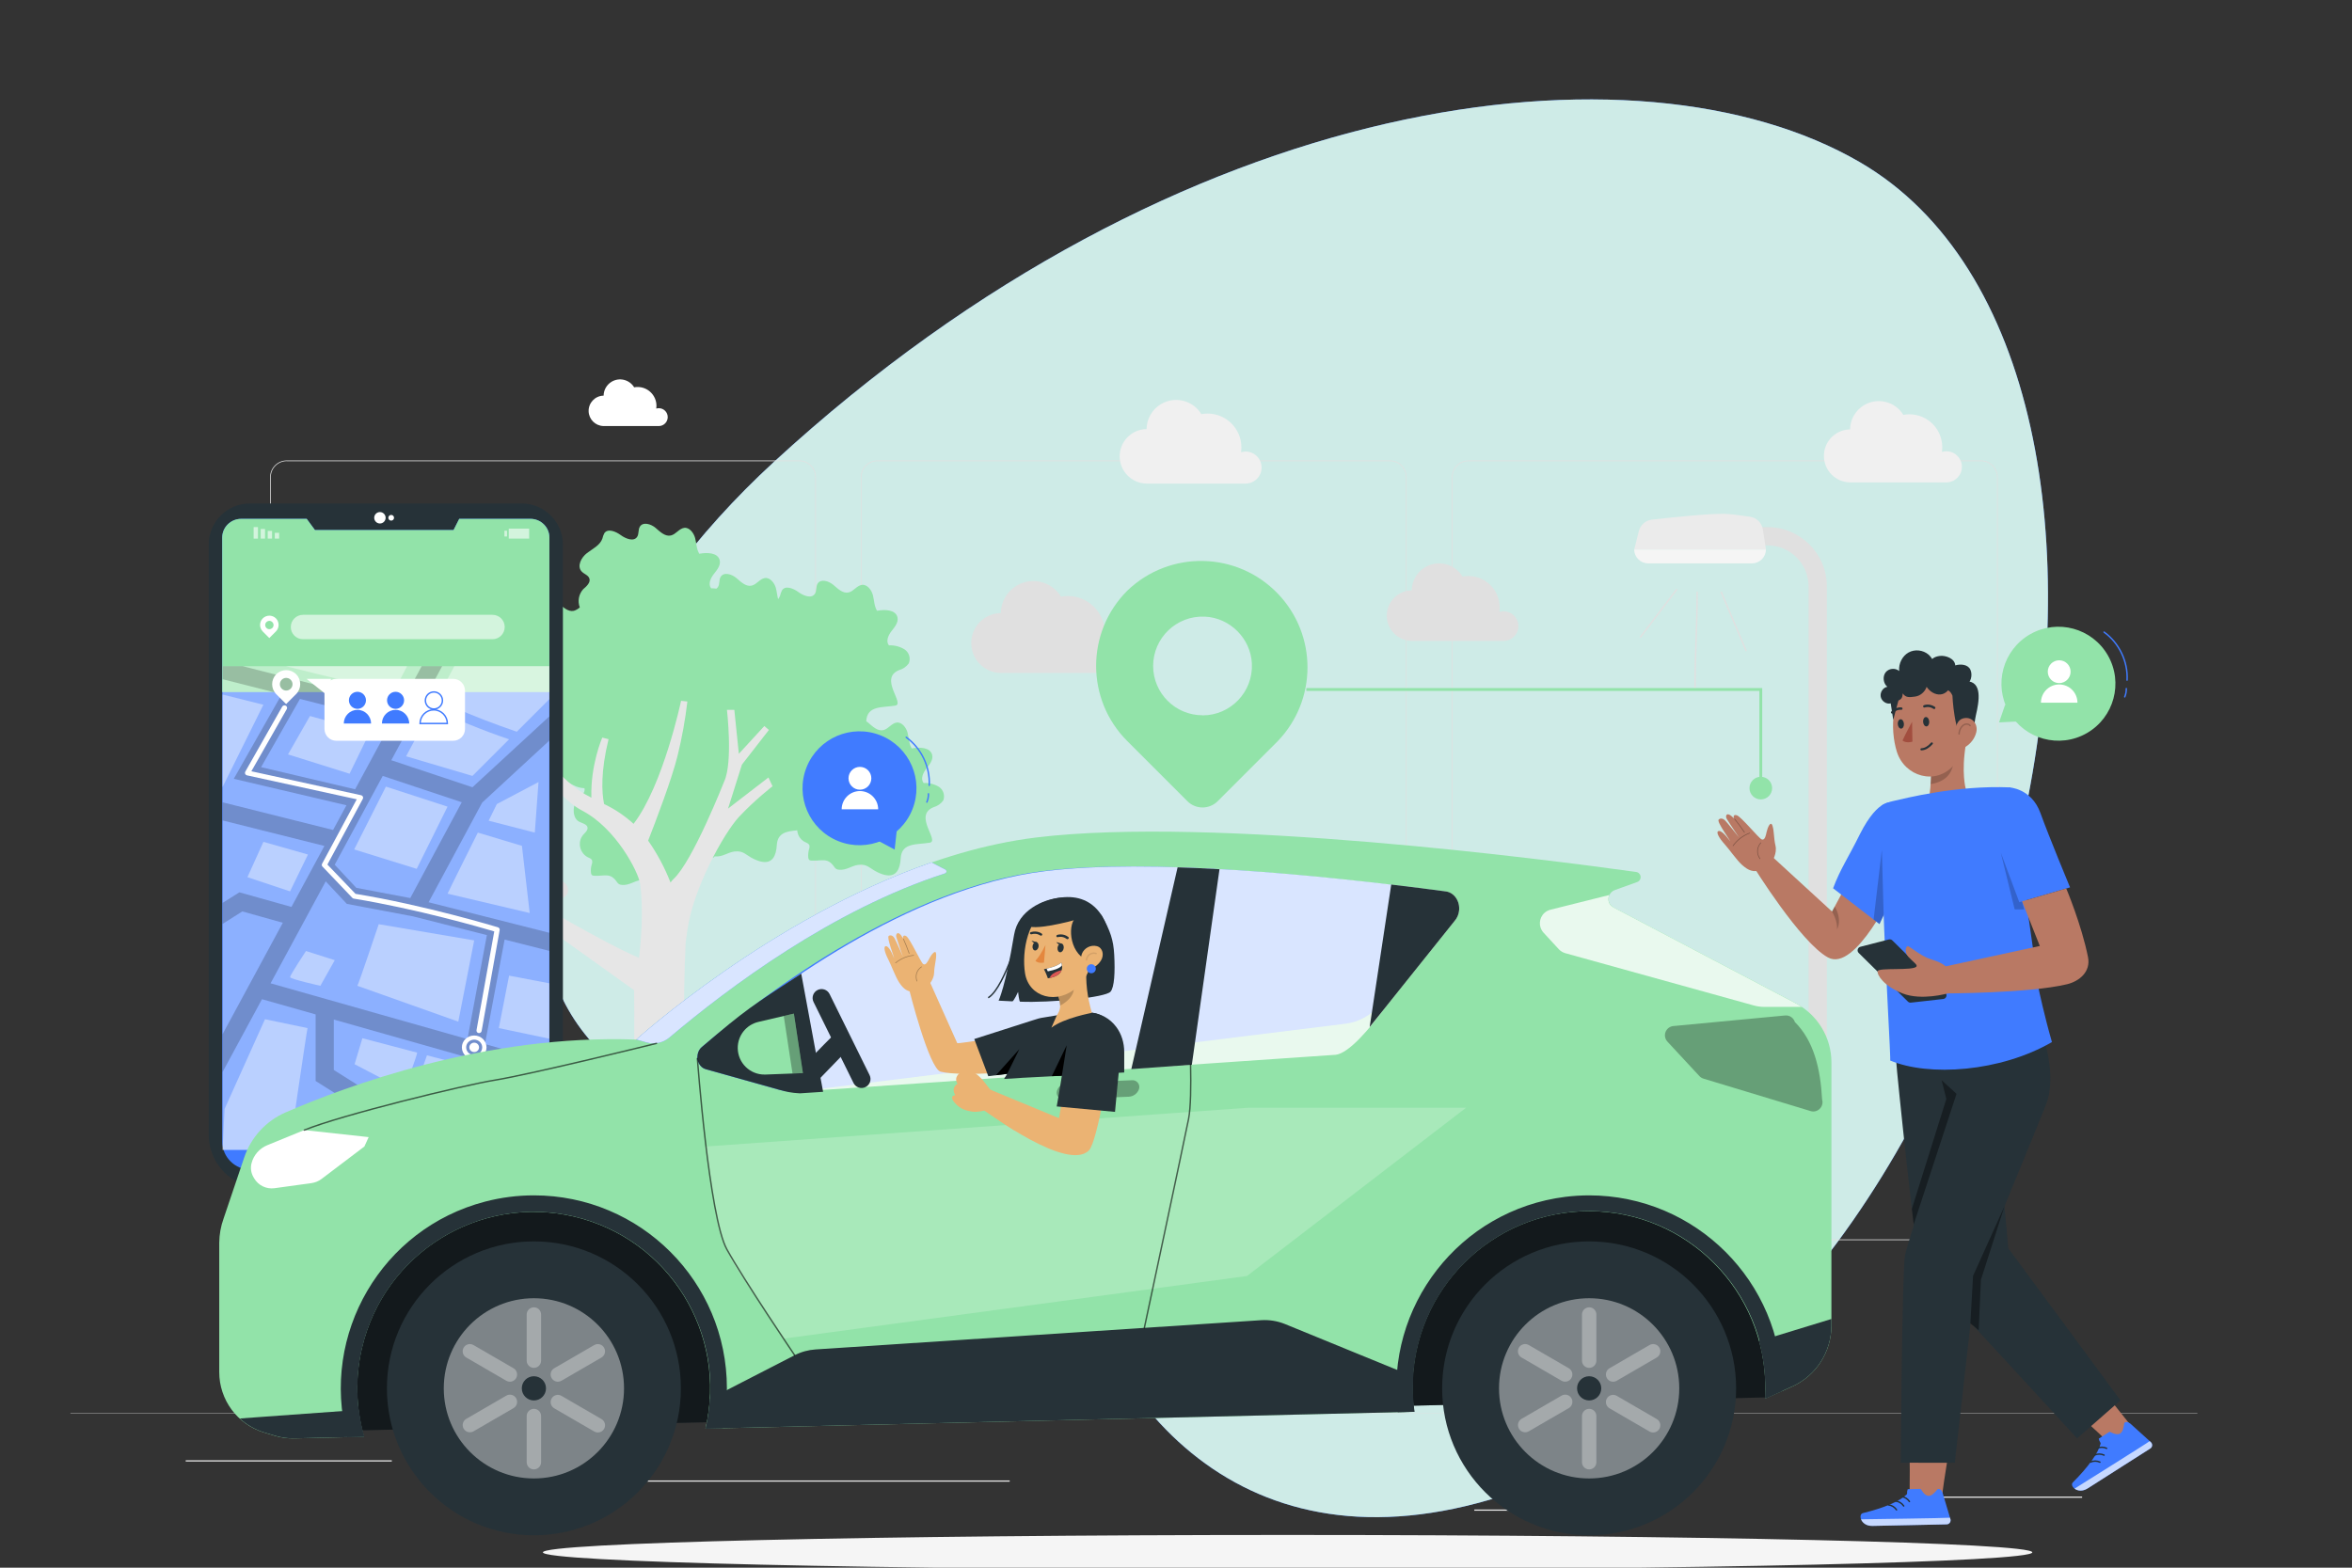 <?xml version="1.0" encoding="utf-8"?>
<!-- Generator: Adobe Illustrator 28.1.0, SVG Export Plug-In . SVG Version: 6.00 Build 0)  -->
<svg version="1.1" xmlns="http://www.w3.org/2000/svg" xmlns:xlink="http://www.w3.org/1999/xlink" x="0px" y="0px"
	 viewBox="0 0 750 500" style="enable-background:new 0 0 750 500;" xml:space="preserve">
<rect x="0" y="0" width="750" height="500" fill="#333333" stroke="none"/>
<style type="text/css">
	.st0{fill:#407BFF;}
	.st1{opacity:0.9;fill:#DEF7E5;}
	.st2{fill:#E0E0E0;}
	.st3{fill:#EBEBEB;}
	.st4{fill:#92E3A9;}
	.st5{fill:#E6E6E6;}
	.st6{fill:#F0F0F0;}
	.st7{fill:#FFFFFF;}
	.st8{fill:#F5F5F5;}
	.st9{fill:#FFFFFF;stroke:#E0E0E0;stroke-width:0.452;stroke-linecap:round;stroke-linejoin:round;stroke-miterlimit:10;}
	.st10{fill:none;stroke:#E0E0E0;stroke-width:0.452;stroke-linecap:round;stroke-linejoin:round;stroke-miterlimit:10;}
	.st11{fill:#263238;}
	.st12{opacity:0.6;fill:#FFFFFF;enable-background:new    ;}
	.st13{opacity:0.4;fill:#FFFFFF;enable-background:new    ;}
	.st14{opacity:0.2;enable-background:new    ;}
	.st15{fill:none;stroke:#407BFF;stroke-width:0.452;stroke-miterlimit:10;}
	.st16{fill:none;stroke:#92E3A9;stroke-width:0.904;stroke-miterlimit:10;}
	.st17{fill:none;stroke:#407BFF;stroke-width:0.452;stroke-linecap:round;stroke-linejoin:round;stroke-miterlimit:10;}
	.st18{fill:#B97964;}
	.st19{fill:none;stroke:#263238;stroke-width:0.452;stroke-linecap:round;stroke-linejoin:round;stroke-miterlimit:10;}
	.st20{opacity:0.7;fill:#FFFFFF;}
	.st21{opacity:0.2;}
	.st22{fill:#A24E3F;}
	.st23{fill:none;stroke:#263238;stroke-width:0.678;stroke-linecap:round;stroke-linejoin:round;stroke-miterlimit:10;}
	
		.st24{opacity:0.2;fill:none;stroke:#000000;stroke-width:0.452;stroke-linecap:round;stroke-linejoin:round;stroke-miterlimit:10;}
	.st25{opacity:0.4;}
	
		.st26{opacity:0.3;fill:none;stroke:#000000;stroke-width:0.226;stroke-linecap:round;stroke-linejoin:round;stroke-miterlimit:10;}
	.st27{opacity:0.5;enable-background:new    ;}
	.st28{opacity:0.8;fill:#FFFFFF;enable-background:new    ;}
	.st29{opacity:0.3;}
	.st30{fill:#FFFFFF;enable-background:new    ;}
	.st31{opacity:0.2;fill:#FFFFFF;enable-background:new    ;}
	.st32{opacity:0.3;enable-background:new    ;}
	
		.st33{opacity:0.6;fill:none;stroke:#000000;stroke-width:0.452;stroke-linecap:round;stroke-linejoin:round;stroke-miterlimit:10;}
	.st34{fill:#EBB373;}
	.st35{fill:#DC5753;}
	.st36{fill:#E4873E;}
	.st37{fill:none;stroke:#263238;stroke-width:0.452;stroke-miterlimit:10;}
	
		.st38{opacity:0.1;fill:none;stroke:#000000;stroke-width:0.452;stroke-linecap:round;stroke-linejoin:round;stroke-miterlimit:10;}
</style>
<g id="Background_simple">
	<g>
		<path class="st0" d="M246.66,147.44c-24.45,22.5-44.67,49.27-58.41,79.32c-16.19,35.42-26.65,80.79,4.83,110.15
			c58.12,54.21,132.56,6.48,146.6,59.55c15.91,60.11,65.28,110.24,150.66,76.6C652.52,409.18,706.1,117.4,593.01,51.69
			C522.61,10.79,376.51,27.95,246.66,147.44z"/>
		<path class="st1" d="M246.66,147.44c-24.45,22.5-44.67,49.27-58.41,79.32c-16.19,35.42-26.65,80.79,4.83,110.15
			c58.12,54.21,132.56,6.48,146.6,59.55c15.91,60.11,65.28,110.24,150.66,76.6C652.52,409.18,706.1,117.4,593.01,51.69
			C522.61,10.79,376.51,27.95,246.66,147.44z"/>
	</g>
</g>
<g id="Background_complete">
	<g>
		<g>
			<g>
				<g>
					<g>
						<g>
							<path class="st2" d="M631.72,395.54H468.27c-2.92,0-5.3-2.38-5.3-5.3V152.16c0-2.92,2.38-5.3,5.3-5.3h163.45
								c2.92,0,5.3,2.38,5.3,5.3v238.08C637.02,393.16,634.64,395.54,631.72,395.54z M468.27,147.08c-2.8,0-5.08,2.28-5.08,5.07
								v238.08c0,2.8,2.28,5.08,5.08,5.08h163.45c2.8,0,5.08-2.28,5.08-5.08V152.16c0-2.8-2.28-5.07-5.08-5.07H468.27z"/>
						</g>
					</g>
					<g>
						<g>
							<path class="st2" d="M443.24,395.54H279.79c-2.92,0-5.3-2.38-5.3-5.3V152.16c0-2.92,2.38-5.3,5.3-5.3h163.45
								c2.92,0,5.3,2.38,5.3,5.3v238.08C448.54,393.16,446.16,395.54,443.24,395.54z M279.79,147.08c-2.8,0-5.07,2.28-5.07,5.07
								v238.08c0,2.8,2.28,5.08,5.07,5.08h163.45c2.8,0,5.08-2.28,5.08-5.08V152.16c0-2.8-2.28-5.07-5.08-5.07H279.79z"/>
						</g>
					</g>
				</g>
				<g>
					<g>
						<g>
							<path class="st2" d="M254.88,395.54H91.43c-2.92,0-5.3-2.38-5.3-5.3V152.16c0-2.92,2.38-5.3,5.3-5.3h163.45
								c2.92,0,5.3,2.38,5.3,5.3v238.08C260.18,393.16,257.8,395.54,254.88,395.54z M91.43,147.08c-2.8,0-5.07,2.28-5.07,5.07
								v238.08c0,2.8,2.28,5.08,5.07,5.08h163.45c2.8,0,5.08-2.28,5.08-5.08V152.16c0-2.8-2.28-5.07-5.08-5.07H91.43z"/>
						</g>
					</g>
				</g>
			</g>
			<g>
				<g>
					<rect x="22.47" y="450.76" class="st2" width="678.22" height="0.11"/>
				</g>
			</g>
		</g>
		<g>
			<rect x="613.54" y="477.32" class="st3" width="50.4" height="0.38"/>
			<rect x="470.13" y="481.45" class="st3" width="13.23" height="0.38"/>
			<rect x="59.22" y="465.75" class="st3" width="65.72" height="0.38"/>
			<rect x="138.49" y="465.75" class="st3" width="9.64" height="0.38"/>
			<rect x="179.44" y="472.18" class="st3" width="142.53" height="0.38"/>
		</g>
	</g>
	<g id="freepik--tree-1--inject-2_00000093145981167557091850000010285804203180547725_">
		<path class="st4" d="M299.46,250.98c-1.48-0.9-3.2-1.33-4.93-1.24c-1.06-1.29-0.21-3.23,0.82-4.54c1.03-1.31,2.29-2.81,1.9-4.43
			c-0.61-2.44-4.03-2.54-6.51-2.06c-0.91-1.47-0.89-3.31-1.33-5.01c-0.44-1.7-1.9-3.49-3.51-3.25c-1.62,0.24-2.61,2.03-4.21,2.41
			c-1.85,0.43-3.46-1.2-4.91-2.43c-0.18-0.15-0.37-0.29-0.56-0.42l0,0c0.3-5.09,5.14-4.27,9.26-4.97c3.22-0.53-5.31-8.67,1.19-11.3
			c1.26-0.35,2.37-1.11,3.13-2.17c0.67-1.65,0.08-3.54-1.42-4.5c-1.48-0.89-3.2-1.32-4.92-1.24c-1.06-1.29-0.21-3.23,0.82-4.54
			c1.03-1.31,2.28-2.81,1.9-4.43c-0.62-2.44-4.03-2.54-6.51-2.06c-0.91-1.47-0.89-3.31-1.33-5.01c-0.44-1.7-1.89-3.49-3.51-3.25
			c-1.63,0.24-2.61,2.03-4.21,2.41c-1.85,0.43-3.46-1.2-4.91-2.43c-1.45-1.23-3.99-2-4.99-0.38c-0.6,0.95-0.24,2.3-0.87,3.25
			c-1.07,1.63-3.64,0.63-5.23-0.54s-4.14-2.23-5.23-0.61c-0.28,0.53-0.49,1.1-0.62,1.69c-0.15,0.42-0.37,0.81-0.64,1.17
			c-0.31-1.13-0.41-2.35-0.7-3.49c-0.44-1.69-1.89-3.49-3.51-3.25c-1.63,0.24-2.61,2.04-4.21,2.41c-1.85,0.44-3.46-1.2-4.91-2.43
			c-1.45-1.23-3.99-2-4.99-0.37c-0.6,0.95-0.24,2.3-0.87,3.25c-0.13,0.21-0.31,0.4-0.52,0.53c-0.55-0.11-1.1-0.11-1.64-0.11
			c-1.06-1.28-0.21-3.21,0.82-4.53c1.03-1.32,2.29-2.82,1.9-4.43c-0.61-2.45-4.03-2.54-6.51-2.06c-0.91-1.49-0.89-3.32-1.33-5.01
			c-0.44-1.69-1.89-3.5-3.51-3.25c-1.63,0.25-2.61,2.04-4.21,2.42c-1.85,0.43-3.46-1.19-4.91-2.43c-1.45-1.24-3.99-2-4.99-0.38
			c-0.6,0.94-0.24,2.3-0.87,3.25c-1.07,1.62-3.62,0.62-5.22-0.55c-1.59-1.17-4.15-2.23-5.24-0.61c-0.28,0.54-0.49,1.11-0.62,1.7
			c-0.75,2.17-3.1,3.25-4.92,4.64c-1.82,1.39-3.26,4.15-1.72,5.84c0.76,0.85,2.1,1.16,2.48,2.24c0.47,1.28-0.89,2.53-1.97,3.45
			c-1.42,1.58-1.84,3.82-1.08,5.8c-0.54,0.49-1.18,0.86-1.88,1.08c-1.85,0.43-3.46-1.2-4.91-2.43c-1.45-1.23-3.99-2-4.99-0.38
			c-0.6,0.94-0.24,2.3-0.87,3.25c-1.07,1.63-3.62,0.63-5.22-0.54c-1.59-1.17-4.15-2.23-5.24-0.61c-0.28,0.53-0.49,1.1-0.62,1.69
			c-0.75,2.17-3.1,3.25-4.92,4.64c-1.82,1.39-3.26,4.15-1.72,5.86c0.73,0.85,1.98,1.19,2.42,2.17c-1.28-0.51-2.75-0.38-3.35,0.57
			c-0.6,0.95-0.24,2.3-0.87,3.25c-1.07,1.63-3.62,0.63-5.22-0.54c-1.59-1.17-4.15-2.23-5.24-0.61c-0.28,0.54-0.49,1.11-0.62,1.7
			c-0.75,2.17-3.1,3.23-4.92,4.63c-1.82,1.4-3.26,4.16-1.72,5.86c0.76,0.83,2.1,1.16,2.48,2.24c0.48,1.28-0.88,2.53-1.96,3.45
			c-1.8,1.52-2.13,6.08,0.25,7.34c1,0.52,2.48,0.79,2.7,1.78c0.22,0.99-0.78,1.75-1.44,2.5c-0.15,0.2-0.29,0.41-0.41,0.62
			c-1.25,2.28-0.42,5.14,1.85,6.39c0.57,0.26,1.27,0.49,1.49,1.08c0.08,0.45,0.03,0.9-0.14,1.32c-0.23,0.83-0.3,1.69-0.23,2.55
			c0,0.29,0.11,0.58,0.31,0.79c0.22,0.16,0.48,0.23,0.75,0.22c3.43,0.15,5.07-1.06,7.17,1.92c0.18,0.3,0.43,0.56,0.72,0.76
			c0.29,0.15,0.62,0.22,0.94,0.23c2.35,0.2,3.87-1.27,6.04-1.55c3-0.38,3.62,1.16,6.26,2.4c4.13,1.95,6.14,0.75,6.92-2.07
			c0.21-0.8,0.33-1.62,0.37-2.44c-0.02-1.24,0.51-2.43,1.44-3.25h0.07c2.2,0.18,3.69-1.07,5.62-1.46l1.23-0.13
			c2.29-0.02,3.05,1.36,5.42,2.44c1.09,0.58,2.3,0.9,3.53,0.94c0.35,1.28-0.91,2.43-2,3.32c-1.79,1.53-2.11,6.09,0.26,7.34
			c0.99,0.52,2.48,0.81,2.7,1.79c0.22,0.98-0.78,1.75-1.44,2.49c-0.15,0.19-0.29,0.4-0.41,0.62c-1.26,2.28-0.43,5.15,1.85,6.41
			c0.56,0.27,1.27,0.49,1.47,1.08c0.09,0.45,0.05,0.91-0.13,1.33c-0.24,0.82-0.32,1.68-0.23,2.54c0,0.3,0.1,0.58,0.3,0.8
			c0.22,0.15,0.49,0.22,0.76,0.21c3.43,0.15,5.07-1.06,7.17,1.92c0.18,0.3,0.42,0.56,0.72,0.76c0.29,0.14,0.62,0.23,0.94,0.24
			c2.35,0.2,3.87-1.28,6.04-1.55c2.99-0.38,3.62,1.16,6.25,2.4c4.14,1.94,6.15,0.75,6.93-2.07c0.21-0.8,0.33-1.62,0.37-2.45
			c0.3-5.07,5.14-4.27,9.27-4.96c0.29-0.02,0.55-0.2,0.67-0.47h0.26c2.35,0.2,3.87-1.27,6.04-1.55c3-0.38,3.62,1.16,6.26,2.4
			c4.13,1.95,6.14,0.75,6.92-2.07c0.21-0.8,0.33-1.62,0.37-2.45c0.27-3.95,3.25-4.34,6.51-4.64c0.1,1.56,1.01,2.96,2.39,3.7
			c0.57,0.26,1.27,0.49,1.49,1.08c0.08,0.45,0.03,0.9-0.14,1.32c-0.23,0.83-0.3,1.68-0.23,2.54c0,0.3,0.1,0.58,0.3,0.8
			c0.22,0.15,0.49,0.22,0.76,0.22c3.43,0.15,5.07-1.06,7.17,1.92c0.18,0.3,0.43,0.56,0.72,0.76c0.29,0.15,0.62,0.22,0.94,0.23
			c2.35,0.2,3.87-1.27,6.04-1.55c3-0.38,3.62,1.16,6.26,2.4c4.13,1.95,6.14,0.75,6.92-2.07c0.21-0.8,0.33-1.62,0.37-2.44
			c0.3-5.09,5.15-4.27,9.27-4.97c3.22-0.53-5.32-8.67,1.18-11.3c1.26-0.35,2.37-1.11,3.13-2.17
			C301.38,253.73,300.84,251.95,299.46,250.98z"/>
		<g>
			<path class="st2" d="M179.7,281.29c-1.23-0.75-2.67-1.11-4.11-1.03c-0.88-1.08-0.16-2.68,0.69-3.79c0.85-1.1,1.9-2.29,1.57-3.69
				c-0.48-2.04-3.34-2.11-5.39-1.71c-0.77-1.24-0.75-2.78-1.15-4.18c-0.4-1.4-1.49-2.87-2.93-2.7c-1.43,0.17-2.18,1.7-3.51,2.01
				c-1.54,0.37-2.88-1-4.08-2.02c-1.2-1.02-3.33-1.66-4.17-0.32c-0.49,0.8-0.2,1.94-0.71,2.73c-0.91,1.38-3.03,0.52-4.36-0.46
				c-1.33-0.98-3.44-1.86-4.36-0.5c-0.23,0.45-0.4,0.92-0.52,1.41c-0.62,1.81-2.57,2.71-4.1,3.87c-1.53,1.16-2.73,3.44-1.43,4.88
				c0.63,0.7,1.74,0.99,2.07,1.87c0.39,1.15-0.75,2.11-1.64,2.87c-1.49,1.27-1.77,5.08,0.21,6.12c0.84,0.44,2.05,0.57,2.29,1.49
				c0.24,0.92-0.64,1.46-1.15,2.09c-1.33,1.71-1.02,4.18,0.7,5.51c0.16,0.12,0.33,0.24,0.51,0.33c0.47,0.23,1.06,0.41,1.23,0.92
				c0.09,0.38,0.05,0.79-0.11,1.15c-0.19,0.69-0.25,1.4-0.18,2.11c-0.01,0.25,0.09,0.48,0.25,0.67c0.18,0.13,0.41,0.2,0.63,0.18
				c2.85,0.13,4.22-0.88,5.97,1.6c0.15,0.25,0.36,0.46,0.6,0.63c0.25,0.12,0.52,0.19,0.79,0.19c1.96,0.16,3.24-1.06,5.04-1.28
				c2.48-0.32,3.01,0.96,5.2,2c3.44,1.62,5.13,0.62,5.74-1.73c0.17-0.66,0.27-1.35,0.31-2.03c0.25-4.23,4.29-3.57,7.72-4.14
				c2.68-0.45-4.42-7.22,0.99-9.41c1.06-0.28,1.98-0.93,2.62-1.82C181.48,283.69,180.97,282.08,179.7,281.29z"/>
		</g>
		<path class="st5" d="M232.16,257.89l4.42-14.02l8.61-11.07l-1.47-1.23l-8.12,8.85l-1.44-14.02h-2.35c0,0,1.93,16.66-0.85,22.76
			c0,0-10.09,25.68-16.24,31.24c-0.35,0.32-0.65,0.69-0.9,1.09c-1.84-4.73-4.24-9.22-7.14-13.38c2.43-6.21,7.63-19.85,9.4-27.15
			c1.39-5.67,2.43-11.42,3.11-17.22l-2.01-0.22c0,0-5.71,26.97-15.15,39.24c-2.8-2.57-5.97-4.7-9.4-6.32
			c-0.77-3.79-1.09-10.39,1.42-20.68l-2-0.51c0,0-3.81,8.71-3.47,19.17c-1.42-0.71-2.79-1.52-4.1-2.43
			c-9.1-6.4-15.49-17.96-15.49-17.96l-1.86,1.81c0,0,7.76,17.05,18.58,22.74c10.82,5.69,17.83,19.57,18.39,23.21
			c0.15,1.04,1.4,9.28-0.33,23.71c-11.51-4.91-34.33-18.44-35.84-19.68l-2.66,3.57l36.91,26.41c0.58,35.19-2.08,71.81-1.98,79.73
			h21.49c-0.53-10.93-5.06-52.02-3.05-94.97c0.17-1.06,0.35-2.26,0.52-3.67c1.68-13.17,11.68-31.17,16.43-36.29
			c5.1-5.48,10.76-9.83,10.76-9.83l-1.31-2.8L232.16,257.89z"/>
	</g>
	<g>
		<path class="st6" d="M402.29,149.11c0-2.81-2.28-5.09-5.09-5.09l0,0c-0.49,0-0.98,0.07-1.46,0.22c0.07-0.52,0.11-1.04,0.11-1.56
			c0-5.95-4.83-10.78-10.78-10.78c-0.66,0-1.33,0.06-1.98,0.18c-2.71-4.45-8.5-5.86-12.95-3.15c-2.77,1.69-4.48,4.67-4.52,7.92
			h-0.16c-4.8,0.15-8.56,4.17-8.41,8.97c0.15,4.58,3.83,8.26,8.41,8.41h31.89C400.11,154.14,402.3,151.87,402.29,149.11z"/>
		<path class="st2" d="M484.18,199.68c0-2.61-2.11-4.72-4.72-4.72l0,0c-0.46,0-0.91,0.07-1.35,0.2c0.07-0.48,0.1-0.97,0.1-1.45
			c0-5.52-4.48-10-10-10c-0.62,0-1.23,0.06-1.84,0.17c-2.51-4.12-7.89-5.43-12.01-2.92c-2.57,1.56-4.15,4.34-4.2,7.34h-0.15
			c-4.45,0.14-7.94,3.87-7.8,8.32c0.14,4.25,3.55,7.66,7.8,7.8h29.58C482.16,204.35,484.19,202.25,484.18,199.68z"/>
		<path class="st7" d="M212.92,133.03c0-1.57-1.27-2.84-2.84-2.84l0,0c-0.28,0-0.55,0.04-0.81,0.12c0.04-0.29,0.06-0.58,0.06-0.87
			c0-3.32-2.69-6.01-6.01-6.01c-0.37,0-0.74,0.03-1.1,0.1c-1.51-2.48-4.74-3.27-7.22-1.76c-1.54,0.94-2.5,2.61-2.52,4.42h-0.09
			c-2.68,0.09-4.77,2.33-4.69,5c0.08,2.55,2.13,4.61,4.69,4.69h17.79C211.7,135.83,212.92,134.57,212.92,133.03z"/>
		<path class="st6" d="M625.6,148.88c0-2.73-2.22-4.95-4.95-4.95l0,0c-0.48,0-0.96,0.07-1.42,0.21c0.07-0.5,0.11-1.01,0.11-1.52
			c0-5.79-4.69-10.48-10.48-10.48c-0.65,0-1.29,0.06-1.93,0.18c-2.63-4.32-8.27-5.69-12.59-3.06c-2.69,1.64-4.35,4.55-4.4,7.7h-0.16
			c-4.66,0.15-8.32,4.05-8.17,8.72c0.14,4.45,3.72,8.03,8.17,8.17h31C623.48,153.77,625.61,151.57,625.6,148.88z"/>
		<path class="st2" d="M359.44,209.03c0-3.09-2.51-5.6-5.6-5.6l0,0c-0.54,0-1.08,0.08-1.6,0.24c0.08-0.57,0.12-1.14,0.12-1.72
			c0-6.54-5.31-11.85-11.85-11.85c-0.73,0-1.46,0.07-2.18,0.2c-2.97-4.89-9.35-6.44-14.23-3.46c-3.04,1.85-4.92,5.14-4.97,8.7h-0.18
			c-5.27,0.17-9.41,4.58-9.24,9.86c0.16,5.03,4.21,9.08,9.24,9.24h35.05C357.04,214.56,359.46,212.07,359.44,209.03z"/>
		<g id="freepik--Streetlight--inject-81_00000097486167430927457230000003568555652760028844_">
			<path class="st2" d="M576.72,395.24h5.83V187.05c-0.01-10.46-8.49-18.93-18.94-18.94h-5.15v5.83h5.15
				c7.24,0.01,13.1,5.87,13.11,13.11V395.24z"/>
			<path class="st3" d="M521.12,175.25h42l-0.96-6.33c-0.32-2.13-1.99-3.79-4.12-4.11c-2.77-0.41-6.39-0.9-8.09-0.93
				c-4.96-0.11-17.22,1.18-23.2,1.85c-2.03,0.24-3.69,1.71-4.17,3.69L521.12,175.25z"/>
			<path class="st8" d="M525.56,179.68h33.12c2.45,0,4.43-1.99,4.43-4.43l0,0h-42C521.12,177.7,523.11,179.68,525.56,179.68z"/>
			<line class="st9" x1="548.89" y1="188.9" x2="556.77" y2="207.48"/>
			<path class="st10" d="M541.18,188.9c0,10.73-0.66,19.65-0.66,30.38"/>
			<line class="st10" x1="534.61" y1="188.07" x2="523.11" y2="203.18"/>
		</g>
	</g>
</g>
<g id="Shadow">
	<g>
		<g>
			<path class="st8" d="M648.06,495.11c0,3.06-106.32,5.55-237.47,5.55s-237.47-2.48-237.47-5.55c0-3.06,106.32-5.55,237.47-5.55
				S648.06,492.05,648.06,495.11z"/>
		</g>
	</g>
</g>
<g id="Device">
	<g>
		<g>
			<g>
				<path class="st11" d="M162.47,378.9h-78.9c-9.4,0-17.03-7.62-17.03-17.03V173.72c0-7.26,5.88-13.14,13.14-13.14h86.68
					c7.25,0,13.14,5.88,13.14,13.14v188.15C179.5,371.28,171.87,378.9,162.47,378.9z"/>
				<path class="st0" d="M146.44,165.48l-1.81,3.57h-44.2l-2.63-3.57H76.91c-3.34,0-6.05,2.68-6.05,5.98v192.59
					c0,4.99,4.09,9.04,9.15,9.04h86.04c5.05,0,9.15-4.05,9.15-9.04V171.46c0-3.3-2.71-5.98-6.05-5.98H146.44z"/>
				<circle class="st7" cx="121.15" cy="165.14" r="1.82"/>
				<path class="st7" d="M125.65,165.14c0,0.5-0.41,0.91-0.91,0.91c-0.5,0-0.91-0.41-0.91-0.91s0.41-0.91,0.91-0.91
					C125.25,164.23,125.65,164.64,125.65,165.14z"/>
			</g>
			<path class="st4" d="M169.14,165.48h-22.7l-1.81,3.57h-44.2l-2.63-3.57H76.91c-3.34,0-6.05,2.68-6.05,5.98v49.27h104.33v-49.27
				C175.19,168.16,172.48,165.48,169.14,165.48z"/>
		</g>
		<g id="freepik--Screen--inject-5_00000113330346380532542180000004843635342039758212_">
			<rect x="87.63" y="169.94" class="st12" width="1.38" height="1.84"/>
			<rect x="85.37" y="169.33" class="st12" width="1.38" height="2.45"/>
			<rect x="83.13" y="168.71" class="st12" width="1.38" height="3.07"/>
			<rect x="80.88" y="168.11" class="st12" width="1.38" height="3.68"/>
			<rect x="160.85" y="169.27" class="st12" width="0.82" height="1.84"/>
			<rect x="162.23" y="168.6" class="st12" width="6.51" height="3.18"/>
			<rect x="70.97" y="212.48" class="st13" width="104.17" height="154.26"/>
			<path class="st14" d="M175.15,236.22v-7.72l-24.5,22.59l-25.88-8.62l16.22-29.99h-6.52l-6.91,12.77L77.4,212.48h-6.41v4.15
				l18.87,4.79l-15.31,26.97l35.93,8.45l-4.27,7.88l-35.23-8.83v5.78l32.47,8.14l-10.51,19.45l-16.6-4.66l-5.37,3.38v6.7l6.3-3.99
				l12.92,3.62l-19.23,35.56v12.07l12.58-23.25l17.11,4.85v21.23l34.8,21.99h11.44l-40.45-25.5v-16.08l68.7,19.47v-5.83l-20.5-5.83
				l6.27-33.32l14.27,3.61v-5.77l-38.51-9.74l17.08-31.78L175.15,236.22z M83.25,244.68l12.4-21.77l29.17,7.44l-11.58,21.39
				L83.25,244.68z M155.26,298.24l-6.2,33.18l-62.78-17.8l17.58-32.52l6.73,7.18l21.14,3.99L155.26,298.24z M130.83,286.43
				l-17.21-3.26l-6.89-7.37l15.31-28.32l25.2,8.39L130.83,286.43z"/>
			<path class="st12" d="M157.06,203.87H96.62c-2.15,0-3.89-1.73-3.89-3.88c0,0,0,0,0-0.01l0,0c0-2.15,1.74-3.89,3.89-3.89
				c0,0,0,0,0.01,0h60.44c2.15,0.01,3.88,1.75,3.87,3.9c0,0.01,0,0.01,0,0.02l0,0C160.92,202.15,159.19,203.86,157.06,203.87z"/>
			<path class="st7" d="M88,197.23L88,197.23c-1.16-1.16-3.05-1.16-4.21,0l0,0c-1.14,1.16-1.14,3.02,0,4.18l2.09,2.09l2.09-2.09
				C89.12,200.26,89.13,198.4,88,197.23z M86.83,200.28c-0.52,0.52-1.36,0.52-1.87,0c-0.52-0.52-0.52-1.36,0-1.87
				c0.52-0.52,1.35-0.52,1.87,0c0.53,0.51,0.53,1.36,0.02,1.88c-0.01,0.01-0.01,0.01-0.02,0.02V200.28z"/>
			<path class="st7" d="M151.21,330.26c-2.17,0-3.93,1.7-3.93,3.79c0,2.09,1.76,3.79,3.93,3.79c2.17,0,3.93-1.7,3.93-3.79l0,0
				C155.14,331.96,153.38,330.26,151.21,330.26z M151.21,336.52c-1.41,0-2.56-1.1-2.56-2.47c0-1.36,1.14-2.47,2.56-2.47
				c1.41,0,2.56,1.1,2.56,2.47l0,0C153.76,335.41,152.62,336.52,151.21,336.52z"/>
			<path class="st7" d="M152.76,334.05c0,0.83-0.7,1.5-1.55,1.5c-0.86,0-1.55-0.67-1.55-1.5c0-0.83,0.7-1.5,1.55-1.5
				C152.07,332.55,152.76,333.22,152.76,334.05L152.76,334.05z"/>
			<path class="st13" d="M137.76,225.78l-8.27,15.43l21.16,6.26l11.68-11.67C153.94,232.94,145.73,229.6,137.76,225.78z"/>
			<path class="st13" d="M175.15,212.48v10.53l-10.35,10.37c-6.96-2.39-13.83-4.98-20.52-7.98c-1.7-0.76-3.38-1.54-5.04-2.35
				l5.64-10.57H175.15z"/>
			<polygon class="st13" points="123.06,250.88 142.71,257.27 132.88,277.11 112.94,270.92 			"/>
			<path class="st13" d="M142.72,285.03c0.17-0.53,9.65-19.48,9.65-19.48l14.06,4.22l2.48,21.43L142.72,285.03z"/>
			<polygon class="st13" points="155.82,261.76 170.54,265.55 171.72,249.43 158.43,256.44 			"/>
			<path class="st13" d="M113.95,314.41c0.3-0.24,6.82-19.65,6.82-19.65l30.44,5.17l-5.07,25.91L113.95,314.41z"/>
			<path class="st13" d="M97.57,303.32l9.18,2.92l-4.59,8.17c0,0-9.67-2.14-9.67-2.77C92.49,311.01,97.57,303.32,97.57,303.32z"/>
			<path class="st13" d="M98.07,327.9c-0.22,0.53-5.8,38.84-5.8,38.84h-21.3l0.64-13.04l12.89-28.63L98.07,327.9z"/>
			<path class="st13" d="M175.15,346.81v16.18l-23.28,0.89l-20.24-14.55c0,0,3.48-9.67,4.52-12.75L175.15,346.81z"/>
			<path class="st13" d="M133.03,335.73l-17.48-4.6l-2.48,8.29l15.82,8.26C128.89,347.68,133.03,336.52,133.03,335.73z"/>
			<polygon class="st13" points="175.15,313.61 175.15,331.28 159.06,327.9 162.34,311.17 			"/>
			<polygon class="st13" points="78.9,279.76 84,268.5 98.2,272.54 92.49,284.3 			"/>
			<polygon class="st13" points="91.84,240.61 98.84,228.36 117.84,233.69 111.47,246.77 			"/>
			<path class="st13" d="M129.81,212.48c-1.76,3.44-4.04,7.8-4.4,8.08c-0.36,0.28-23.86-5.47-34.24-8.08H129.81z"/>
			<polygon class="st13" points="83.99,224.77 70.97,251.02 70.97,221.51 			"/>
			<path class="st7" d="M152.77,329.49h-0.15c-0.45-0.08-0.74-0.49-0.67-0.92l5.66-31.51c-4-1.18-24.73-7.18-44.78-10.45
				c-0.18-0.03-0.35-0.11-0.47-0.24l-9.53-9.98c-0.24-0.24-0.29-0.6-0.13-0.9l11.06-20.56l-35.01-7.64
				c-0.44-0.1-0.72-0.53-0.62-0.96c0.02-0.07,0.05-0.14,0.08-0.21l11.78-20.75c0.23-0.39,0.74-0.52,1.14-0.3
				c0.4,0.22,0.54,0.71,0.31,1.1l-11.29,19.82l34.99,7.64c0.45,0.1,0.73,0.52,0.63,0.95c-0.02,0.07-0.04,0.14-0.07,0.2l-11.3,20.96
				l8.96,9.34c22.23,3.64,45.18,10.6,45.41,10.67c0.39,0.12,0.63,0.5,0.56,0.89l-5.75,32.17
				C153.52,329.21,153.17,329.49,152.77,329.49z"/>
		</g>
		<g>
			<g>
				<path class="st7" d="M94.46,215.06L94.46,215.06c-1.75-1.76-4.59-1.77-6.35-0.03c-0.01,0.01-0.02,0.02-0.03,0.03l0,0
					c-1.73,1.75-1.73,4.57,0,6.33l3.16,3.16l3.16-3.16C96.16,219.65,96.18,216.83,94.46,215.06z M92.69,219.65
					c-0.79,0.79-2.06,0.79-2.85,0c-0.79-0.79-0.79-2.06,0-2.85c0.79-0.79,2.06-0.79,2.85,0c0,0,0,0,0,0
					C93.48,217.59,93.48,218.86,92.69,219.65z"/>
			</g>
			<path class="st7" d="M144.51,236.26h-37.27c-2.08,0-3.77-1.69-3.77-3.77v-12.21c0-2.08,1.69-3.77,3.77-3.77h37.27
				c2.08,0,3.77,1.69,3.77,3.77v12.21C148.28,234.58,146.59,236.26,144.51,236.26z"/>
			<g>
				<circle class="st0" cx="113.98" cy="223.36" r="2.72"/>
				<path class="st0" d="M113.98,226.4c-2.4,0-4.35,1.95-4.35,4.35h8.7C118.32,228.35,116.38,226.4,113.98,226.4z"/>
			</g>
			<g>
				<path class="st0" d="M126.14,226.08c1.5,0,2.72-1.22,2.72-2.72s-1.22-2.72-2.72-2.72c-1.5,0-2.72,1.22-2.72,2.72
					S124.63,226.08,126.14,226.08z"/>
				<path class="st0" d="M126.14,226.4c-2.4,0-4.35,1.95-4.35,4.35h8.7C130.48,228.35,128.54,226.4,126.14,226.4z"/>
			</g>
			<g>
				
					<ellipse transform="matrix(0.383 -0.924 0.924 0.383 -120.987 265.655)" class="st15" cx="138.3" cy="223.36" rx="2.72" ry="2.72"/>
				<path class="st15" d="M138.3,226.4c-2.4,0-4.35,1.95-4.35,4.35h8.7C142.64,228.35,140.7,226.4,138.3,226.4z"/>
			</g>
			<path class="st7" d="M105.56,216.52h-7.8c0,0,6.53,5.25,6.68,5.25S105.56,216.52,105.56,216.52z"/>
		</g>
		<path class="st13" d="M98.07,366.74c-0.67,0,5.28-12.77,5.25-13.02c-0.16-1.03,21.98,13.02,21.98,13.02H98.07z"/>
	</g>
</g>
<g id="GPS_Icon">
	<path class="st4" d="M359.46,188.4c13.5-13,34.98-12.59,47.98,0.91c12.65,13.14,12.65,33.92,0.01,47.06l-19.17,19.17
		c-2.66,2.66-6.97,2.66-9.64,0l-19.18-19.18C346.22,223.11,346.22,201.65,359.46,188.4z M383.46,228.16
		c8.95,0,16.15-7.46,15.74-16.5c-0.37-8.02-6.97-14.62-14.99-14.99c-9.04-0.42-16.5,6.79-16.5,15.74c0,0,0,0,0,0
		c0.02,8.69,7.07,15.72,15.75,15.72V228.16z"/>
	<g>
		<polyline class="st16" points="416.56,219.91 561.48,219.91 561.48,253.21 		"/>
		<circle class="st4" cx="561.48" cy="251.36" r="3.61"/>
	</g>
</g>
<g id="Speech_Bubble_2">
	<g>
		<g>
			<g>
				<g>
					<g>
						<g>
							
								<ellipse transform="matrix(0.868 -0.497 0.497 0.868 -21.419 355.146)" class="st4" cx="656.18" cy="217.79" rx="18.17" ry="18.17"/>
						</g>
						<g>
							<polygon class="st4" points="644.02,225.34 639.37,224.82 637.46,230.4 643.26,230.11 							"/>
						</g>
					</g>
				</g>
				<path class="st17" d="M670.94,201.6c4.8,3.45,7.66,9.42,7.34,15.32"/>
				<path class="st17" d="M678.03,219.62c0.02,0.9-0.15,1.8-0.5,2.64"/>
			</g>
		</g>
	</g>
	<g>
		<path class="st7" d="M656.63,217.87c2.01,0,3.64-1.63,3.64-3.64s-1.63-3.64-3.64-3.64c-2.01,0-3.64,1.63-3.64,3.64
			S654.62,217.87,656.63,217.87z"/>
		<path class="st7" d="M656.63,218.3c-3.21,0-5.82,2.61-5.82,5.82h11.64C662.45,220.9,659.85,218.3,656.63,218.3z"/>
	</g>
</g>
<g id="Speech_Bubble_1">
	<g>
		<g>
			<g>
				<g>
					<g>
						<g>
							<g>
								
									<ellipse transform="matrix(0.369 -0.929 0.929 0.369 -60.622 413.401)" class="st0" cx="274.21" cy="251.36" rx="18.17" ry="18.17"/>
							</g>
							<g>
								<polygon class="st0" points="281.34,263.68 280.08,268.18 285.29,270.96 285.92,265.19 								"/>
							</g>
						</g>
					</g>
					<path class="st17" d="M288.97,235.16c4.8,3.45,7.66,9.42,7.34,15.32"/>
					<path class="st17" d="M296.06,253.18c0.02,0.9-0.15,1.8-0.5,2.64"/>
				</g>
			</g>
		</g>
		<g>
			<circle class="st7" cx="274.21" cy="248.23" r="3.64"/>
			<path class="st7" d="M274.21,252.3c-3.21,0-5.82,2.61-5.82,5.82h11.64C280.03,254.91,277.42,252.3,274.21,252.3z"/>
		</g>
	</g>
</g>
<g id="Character_2">
	<g>
		<g>
			<path class="st18" d="M660.71,449.57l8.9-7.01c5.68,6.46,10.26,12.9,13.71,16.75l-2.15,5.04l-5.8-1.16
				C675.39,463.18,669.23,456.58,660.71,449.57z"/>
			<g>
				<g>
					<g>
						<g>
							<path class="st0" d="M669.24,458.85l3.46-2.21c3.54,1.79,4.25,0.36,4.69-2.82c0.93-0.76,1.93,0.22,2.21,0.48l6.25,5.65
								c0.53,0.47,0.58,1.27,0.11,1.8c-0.08,0.09-0.18,0.18-0.29,0.24c-3.06,1.95-4.51,2.87-8.31,5.29l-11.64,7.42
								c-3.17,2.02-5.87-0.76-4.75-1.89c5.05-5.04,8.11-9.42,8.84-12.29C669.96,460.02,669.47,460.01,669.24,458.85z"/>
							<path class="st19" d="M668.73,461.91c0.94-0.43,2.08-0.43,3.02,0.02"/>
							<path class="st19" d="M667.92,464.08c0.94-0.43,2.08-0.43,3.02,0.02"/>
							<path class="st19" d="M666.6,466.32c0.94-0.43,2.08-0.43,3.02,0.02"/>
						</g>
					</g>
				</g>
				<path class="st20" d="M685.96,461.76c-0.08,0.09-0.18,0.18-0.29,0.24c-3.06,1.95-4.51,2.87-8.31,5.29l-11.64,7.42
					c-1.72,1.09-3.29,0.78-4.2,0.08c0.49-0.3,23.73-14.86,23.97-15.16l0.45,0.43C686.38,460.54,686.39,461.27,685.96,461.76z"/>
			</g>
		</g>
		<g>
			<path class="st18" d="M608.2,449.31l13.8,8.51c-1.03,10.35-3.57,19.76-2.61,24.84l-4.45,3.19l-6.06-6.32
				C608.87,479.53,609.39,461.01,608.2,449.31z"/>
			<g>
				<g>
					<g>
						<g>
							<path class="st0" d="M608.33,474.96l4.11-0.09c2.1,3.37,3.45,2.52,5.47,0.02c1.19-0.16,1.54,1.2,1.64,1.56l2.4,8.07
								c0.21,0.67-0.17,1.39-0.84,1.6c-0.12,0.04-0.24,0.06-0.37,0.06c-3.63,0.08-5.34,0.11-9.85,0.21l-13.8,0.29
								c-3.76,0.08-4.62-3.69-3.08-4.08c6.94-1.69,11.83-3.84,13.94-5.92C608.33,476.33,607.92,476.07,608.33,474.96z"/>
							<path class="st19" d="M606.3,477.31c1.03,0.12,2,0.71,2.57,1.58"/>
							<path class="st19" d="M604.48,478.74c1.03,0.12,2,0.71,2.57,1.58"/>
							<path class="st19" d="M602.19,479.97c1.03,0.12,2,0.71,2.57,1.58"/>
						</g>
					</g>
				</g>
				<path class="st20" d="M621.1,486.12c-0.12,0.04-0.24,0.06-0.37,0.06c-3.63,0.08-5.34,0.11-9.85,0.21l-13.8,0.29
					c-2.04,0.04-3.21-1.04-3.63-2.11c0.57-0.01,28-0.38,28.36-0.51l0.17,0.6C622.09,485.3,621.73,485.93,621.1,486.12z"/>
			</g>
		</g>
		<g>
			<g>
				<g>
					<g>
						<path class="st18" d="M626.85,251.63c0,0-1.55-5.1,0.08-14.61c0-0.01-0.51-0.17-0.51-0.18c0.22-1.33,0.48-2.57,0.73-3.64
							c0.01-0.03,0-0.04,0-0.04l-11.72,9.21c0.63,2.91,0.22,8.73-0.14,11.2c0,0-1.1,4.53,4.72,4.07
							C624.25,257.3,626.85,251.63,626.85,251.63z"/>
						<path class="st21" d="M615.68,246.53l7.07-2.46c-0.4,2.33-2.1,5.23-7.12,6.02C615.63,250.1,615.85,247.52,615.68,246.53z"/>
					</g>
					<g>
						<path class="st18" d="M626.56,227.02c0.05,8.09,0.25,12.65-3.55,17.02c-5.71,6.58-15.68,3.64-18.15-4.29
							c-2.23-7.14-1.94-19.16,5.74-22.83C618.17,213.31,626.51,218.93,626.56,227.02z"/>
						<path class="st11" d="M626.92,217.27c-1.41-4.36-12.53-3.65-15.49-1.17c-0.44,0.37,6.37,3.23,5.96,3.11l3.17,0.86
							c0.47-0.14,1.45,0.36,2.03,1.81c0,0,0.49,12.37,4.23,15.71c2.72-1.56,2.55-6.47,3.24-9.44
							C631.1,223.71,632.26,217.24,626.92,217.27z"/>
						<path class="st18" d="M630.2,233.52c-0.5,2.12-1.94,3.8-3.48,4.7c-2.32,1.36-3.4-1.21-3.34-3.76c0.05-2.3,0.53-5.12,3.14-5.44
							C629.09,228.7,630.77,231.09,630.2,233.52z"/>
						<path class="st11" d="M615.19,230.13c0.06,0.82-0.34,1.52-0.88,1.55c-0.54,0.03-1.02-0.61-1.08-1.44
							c-0.06-0.82,0.34-1.52,0.88-1.55C614.65,228.66,615.14,229.3,615.19,230.13z"/>
						<path class="st11" d="M607.12,230.84c0.06,0.82-0.34,1.52-0.88,1.55c-0.54,0.03-1.02-0.61-1.08-1.44
							c-0.06-0.82,0.34-1.52,0.88-1.55C606.58,229.37,607.06,230.02,607.12,230.84z"/>
						<path class="st22" d="M609.72,230.2c0,0-2.33,4.27-3.05,6c1.22,0.96,3.16,0.35,3.16,0.35L609.72,230.2z"/>
						<path class="st11" d="M616.94,226.11c-0.12,0.06-0.27,0.05-0.39-0.03c-1.43-0.97-2.76-0.44-2.77-0.44
							c-0.2,0.08-0.43-0.01-0.51-0.21c-0.08-0.2,0.01-0.42,0.21-0.5c0.07-0.03,1.73-0.69,3.51,0.51c0.18,0.12,0.22,0.36,0.1,0.54
							C617.05,226.04,617,226.08,616.94,226.11z"/>
						<path class="st23" d="M612.71,238.99c1.34-0.08,2.33-0.82,3.3-1.88"/>
					</g>
					<path class="st24" d="M628.21,231.41c-0.36-0.46-1.03-0.59-1.58-0.41c-0.55,0.18-0.99,0.61-1.31,1.1
						c-0.37,0.59-0.59,1.28-0.62,1.97"/>
				</g>
				<path class="st11" d="M603.32,227.6c-0.07-0.01-0.14-0.04-0.2-0.1c-0.16-0.14-0.18-0.39-0.03-0.55c1.41-1.6,3.17-1.33,3.25-1.33
					c0.21,0.03,0.36,0.23,0.33,0.44c-0.03,0.21-0.22,0.35-0.43,0.32c-0.07-0.01-1.43-0.2-2.56,1.08
					C603.57,227.58,603.44,227.62,603.32,227.6z"/>
			</g>
			<g>
				<path class="st11" d="M628.34,213.65c-0.75-1.75-3.12-1.95-4.86-1.43c-0.1-2.21-3.08-3.24-4.88-3.02
					c-1.87,0.22-2.49,1.03-2.49,1.03c0.15,0.02-0.66-1.04-1.14-1.45c-1.77-1.5-4.4-1.78-6.38-0.67c-1.98,1.11-3.21,3.53-2.99,5.9
					c-1.27-1.09-3.35-0.86-4.35,0.47c-0.99,1.33-0.71,3.53,0.59,4.57c-1.37,0.2-2.4,1.76-2.11,3.19c0.29,1.43,1.84,2.45,3.18,2.09
					c0.22,1.62,0.57,3.64,0.8,5.26l1.66-6.17c1.09-0.49,1.25-1.02,1.38-2.27c0.96,1.47,2.24,1.23,3.9,1.02
					c1.66-0.21,3.15-1.46,3.71-3.11c1,1.53,2.75,2.61,4.49,2.42c1.74-0.19,3.3-1.87,3.13-3.71c1.17,1.48,3.4,1.89,4.93,0.9
					C628.44,217.67,629.09,215.4,628.34,213.65z"/>
			</g>
		</g>
		<g>
			<path class="st0" d="M640.58,251.12c0,0,7.19,0.2,10.08,8.22c2.66,7.39,9.43,23.68,9.43,23.68l-16.19,4.74l-6.45-19.29
				L640.58,251.12z"/>
		</g>
		<g>
			<path class="st11" d="M614.13,328.05l9.76,20.83c0,0-15.5,46.65-16.43,51.52c-0.93,4.86-1.36,66.12-1.36,66.12l17.24,0.03
				l6.76-59.76c0,0,20.94-50.75,22.47-54.88c2.87-7.72-0.14-18.11-0.14-18.11l-5.33-7.69L614.13,328.05z"/>
			<path class="st11" d="M604.66,338.49c0,1.89,6.73,66.51,7.83,66.75c1.1,0.23,49.84,53.53,49.84,53.53l13.84-12.15l-35.76-48.48
				l-3.96-43.57l-1.39-27.39l-31.19,2.3L604.66,338.49z"/>
			<polygon class="st25" points="628.31,422.09 629.17,406.91 639.19,384.71 639.19,384.71 631.67,408.18 630.95,424.26 			"/>
			<polygon class="st25" points="610.24,390.5 623.89,348.87 619.14,344.53 620.65,350.5 609.65,385.56 			"/>
		</g>
		<g>
			<g>
				<g>
					<path class="st18" d="M563.08,271.35l21.12,19.38l9.84-18.32c0,0,10.74,10.6,10.37,10.76c-0.37,0.16-12.64,27.03-21.49,22.21
						c-8.85-4.82-23.82-29.07-23.82-29.07L563.08,271.35z"/>
					<path class="st14" d="M584.19,290.73c0,0,1.83,2.93,1.6,5.69c0,0,0.82-1.35,0.57-3.55c-0.25-2.2-1.32-3.72-1.32-3.72
						L584.19,290.73z"/>
				</g>
				<path class="st0" d="M603.63,255.93c5.76,2.96,8.08,13.47-4.31,38.8l-14.79-11.42c2.37-6.32,4.78-9.61,8.57-17.29
					C599.12,254.11,603.63,255.93,603.63,255.93z"/>
				<path class="st0" d="M603.45,255.54c4.07-0.9,20.24-5.14,37.53-4.41l9.14,64.42c0,0,1.78,8.44,4.2,16.81
					c-16.47,9.54-39.33,11.08-51.6,5.87c0.16,0.26-0.22-6.88-0.75-17.33c-0.93-18.42-2.3-47.16-1.87-63.93
					C600.12,256.56,603.04,255.63,603.45,255.54z"/>
				<polygon class="st14" points="600.66,291.92 600.08,271.08 597.45,293.28 599.32,294.72 				"/>
				<polygon class="st14" points="644.81,287.49 643.91,287.75 638.01,271.95 642.43,290.03 645.44,290.05 				"/>
			</g>
			<g>
				<g>
					<g>
						<g>
							<g>
								<g>
									<g>
										<path class="st18" d="M565.12,274.71c0,0,1.62-2.56,1.04-5c-0.58-2.44-0.39-4.54-0.95-6.32
											c-0.55-1.78-1.56,0.53-1.85,1.86c-0.29,1.34-0.62,2.85-1.59,2.47c-0.97-0.38-6.59-7.34-7.99-7.71
											c-1.4-0.37-0.85,1.04-0.85,1.04s-1.41-1.65-2.22-1.27c-0.21,0.1-0.54,0.67-0.01,1.52c1.18,1.92,3.86,5.83,3.86,5.83
											c-0.15-0.23-3.81-4.81-4.44-5.43c-0.83-0.8-1.64-0.76-2.09-0.26c-0.64,0.71,3.7,6.55,3.71,6.92c0,0-2.39-3.45-3.61-3.32
											c-1.23,0.13,0.16,2.38,1.75,4.13c1.46,1.61,3.91,5.14,5.56,6.63c2.03,1.84,3.8,2.61,6.16,1.59
											C563.96,276.39,565.12,274.71,565.12,274.71z"/>
									</g>
								</g>
							</g>
						</g>
					</g>
				</g>
				<path class="st26" d="M553.16,261.24c1.1,1.35,2.13,2.76,3.1,4.21"/>
				<path class="st26" d="M552.63,269.74c1.32-1.83,3.18-3.25,5.29-4.04"/>
				<path class="st26" d="M561.48,268.81c-0.62,0.68-0.99,1.57-1.04,2.49c-0.05,0.92,0.24,1.84,0.79,2.58"/>
			</g>
		</g>
		<g>
			<path class="st18" d="M658.88,283.37c0,0,4.87,11.54,6.94,21.89c0.94,4.71-2.82,7.72-6.67,8.65
				c-12.12,2.93-39.43,2.94-39.43,2.94l-0.72-8.33l31.45-6.81l-5.65-14.23L658.88,283.37z"/>
			<path class="st11" d="M619.66,318.62l-10.31,1.16c-0.35,0.04-0.7-0.08-0.96-0.33l-15.69-15.51c-0.65-0.64-0.35-1.74,0.53-1.97
				l9.07-2.34c0.4-0.1,0.82,0.01,1.12,0.3l16.93,16.69C621.05,317.31,620.64,318.51,619.66,318.62z"/>
			<path class="st18" d="M620.62,308.56c0,0-0.29-1.21-4.85-2.6c-3.47-1.06-6.91-4.3-7.47-4.19c-0.56,0.11-1.17,1.88,0.27,3.44
				c1.44,1.56,2.93,2.44,2.55,3.04c-0.92,1.44-12.19,0.27-12.39,1.5c-0.19,1.23,1.96,4.75,7.99,7.11
				c6.04,2.35,14.31-0.01,14.31-0.01L620.62,308.56z"/>
		</g>
	</g>
</g>
<g id="Character_1">
	<g>
		<g>
			<g>
				<polygon class="st11" points="563.73,445.67 88.2,456.82 88.2,375.49 568.3,375.49 				"/>
				<polygon class="st27" points="563.73,445.67 88.2,456.82 88.2,375.49 568.3,375.49 				"/>
				<g id="freepik--Car--inject-7_00000119820043546283482960000011382544754475276446_">
					<path class="st4" d="M69.91,396.36v41.25c0,8.84,5.76,16.64,14.2,19.25l3.36,1.02c2.07,0.64,4.23,0.94,6.4,0.89l22.21-0.52
						c-2.64-9.23-2.87-18.98-0.67-28.33c7.11-30.25,37.39-49.01,67.64-41.9c30.25,7.11,49.01,37.39,41.9,67.64l225.98-5.37
						c-0.37-2.64-0.54-5.3-0.53-7.97c0.14-31.07,25.43-56.15,56.51-56.02c31.07,0.14,56.15,25.43,56.02,56.51
						c0,1.1-0.09,2.18-0.09,3.26c0.3-0.12,0.61-0.24,0.9-0.38l7.73-3.45c7.62-3.44,12.52-11.03,12.53-19.4v-84.01
						c0-7.9-4.38-15.15-11.37-18.83l-58.08-30.54c-0.66-0.35-1.18-0.94-1.44-1.65c-0.58-1.59,0.23-3.35,1.82-3.93l7.11-2.55
						c0.6-0.2,1.03-0.73,1.11-1.36c0.12-0.91-0.52-1.74-1.43-1.86c-27.6-3.85-134.94-17.89-191.36-10.99
						c-65.09,7.97-127.46,64.45-127.46,64.45c-47.9-1.79-92.61,14.88-111.86,23.24c-6.21,2.71-10.99,7.92-13.16,14.35l-6.59,19.51
						C70.4,391.14,69.94,393.74,69.91,396.36z"/>
					<path class="st11" d="M450.98,450.28c-0.33-2.48-0.49-4.98-0.49-7.48c0-1.27,0.04-2.53,0.12-3.79l-40.86-16.72
						c-2.39-0.97-4.97-1.39-7.55-1.23l-142.13,9.33c-2.32,0.15-4.59,0.77-6.66,1.84l-27.01,13.89c-0.19,3.21-0.65,6.4-1.38,9.53
						L450.98,450.28z"/>
					<path class="st11" d="M583.99,422.83v-2.15l-23.11,7.08c1.35,4.9,2.03,9.96,2.03,15.04c0,1.1-0.09,2.18-0.09,3.26
						c0.3-0.12,0.61-0.24,0.9-0.38l7.74-3.45C579.09,438.78,583.99,431.19,583.99,422.83z"/>
					<path class="st11" d="M76.47,452.41c2.21,2.04,4.84,3.56,7.71,4.44l3.36,1.02c2.07,0.64,4.23,0.94,6.4,0.89l22.21-0.52
						c-0.8-2.81-1.38-5.67-1.73-8.57L76.47,452.41z"/>
					<path class="st11" d="M506.8,381.25c-2.55,0-5.11,0.16-7.64,0.47c-33.72,4.21-57.64,34.96-53.43,68.68l5.33-0.13
						c-0.37-2.64-0.54-5.3-0.53-7.97c0.14-31.07,25.43-56.15,56.51-56.02c31.07,0.14,56.15,25.43,56.02,56.51
						c0,1.1-0.09,2.18-0.09,3.26c0.3-0.12,0.61-0.24,0.9-0.38l4.44-2.01c0-0.3,0-0.58,0-0.86c-0.04-33.98-27.58-61.51-61.56-61.55
						L506.8,381.25z"/>
					<path class="st11" d="M170.25,381.25c-5.26,0-10.49,0.67-15.58,2c-32.89,8.59-52.58,42.22-43.99,75.11l5.46-0.12
						c-2.64-9.23-2.87-18.98-0.67-28.33c7.11-30.25,37.39-49.01,67.64-41.9c30.25,7.11,49.01,37.39,41.9,67.64l5.45-0.13
						c0.89-4.19,1.33-8.46,1.33-12.75C231.79,408.79,204.23,381.25,170.25,381.25L170.25,381.25z"/>
					<path class="st0" d="M223.81,333.93c-0.66,0.56-1.13,1.36-1.32,2.26c-0.47,2.15,0.68,4.31,2.56,4.83l23.49,6.58
						c2.08,0.59,4.24,0.75,6.37,0.48l174.17-21.58c4.24-0.54,8.19-2.73,11.18-6.21l22.85-26.62c0.76-0.88,1.24-2.02,1.37-3.25
						c0.31-3.03-1.59-5.76-4.24-6.1c-41.71-5.53-94.44-10.56-127.74-6.49C288.86,283.17,244.92,315.98,223.81,333.93z"/>
					<path class="st28" d="M224.59,333.93c-0.66,0.56-1.13,1.36-1.32,2.26c-0.47,2.15,0.68,4.31,2.56,4.83l23.49,6.58
						c2.08,0.59,4.24,0.75,6.37,0.48l170.27-11.67c4.24-0.54,10.79-8.33,15.42-14.65l22.51-28.08c0.76-0.88,1.24-2.02,1.37-3.25
						c0.31-3.03-1.59-5.76-4.24-6.1c-41.71-5.53-94.44-10.56-127.74-6.49C289.64,283.17,245.71,315.98,224.59,333.93z"/>
					<g class="st29">
						<path d="M338.37,350.53c-1.12-0.4-1.69-1.63-1.29-2.75l0,0c0.49-1.38,1.78-2.32,3.24-2.38l20.73-0.87
							c0.28-0.01,0.56,0.03,0.82,0.12c1.12,0.4,1.71,1.64,1.31,2.76l0,0c-0.5,1.38-1.79,2.32-3.26,2.38l-20.73,0.86
							C338.92,350.66,338.64,350.62,338.37,350.53z"/>
					</g>
					<path class="st4" d="M492.52,291.14c-1.83,1.63-2,4.44-0.37,6.27l4.92,5.34c0.56,0.6,1.28,1.03,2.07,1.26l60.21,16.7
						c1.05,0.28,2.13,0.43,3.21,0.43h11.96c-0.62-0.41-1.26-0.8-1.92-1.15l-58.08-30.57c0,0,0,0,0,0c-1.47-0.72-2.07-2.5-1.34-3.97
						l-18.86,4.72C493.65,290.35,493.04,290.68,492.52,291.14z"/>
					<path class="st30" d="M117.56,362.67l-20.55-2.24l-11.8,4.83c-2.48,1.02-4.34,3.15-5,5.74l0,0c-0.39,1.5-0.17,3.1,0.61,4.44
						l0.21,0.36c1.32,2.27,3.88,3.52,6.48,3.17l11.84-1.63c1.15-0.17,2.25-0.62,3.18-1.32l13.67-10.36L117.56,362.67z"/>
					<path class="st0" d="M202.91,331.54l3.27,0.93c2.54,0.73,5.28,0.14,7.3-1.57c19.04-16.11,52.15-40.82,87.87-52.34
						c0.16-0.05,0.29-0.16,0.37-0.31c0.18-0.32,0.07-0.73-0.25-0.91l-4.44-2.28C245.49,292.94,202.91,331.54,202.91,331.54z"/>
					<path class="st28" d="M202.91,331.54l3.27,0.93c2.54,0.73,5.28,0.14,7.3-1.57c19.04-16.11,52.15-40.82,87.87-52.34
						c0.16-0.05,0.29-0.16,0.37-0.31c0.18-0.32,0.07-0.73-0.25-0.91l-4.44-2.28C245.49,292.94,202.91,331.54,202.91,331.54z"/>
					<path class="st31" d="M398.17,353.29l-173.15,12.38l3.26,21.36c1,6.54,3.42,12.78,7.1,18.29l14.47,21.63l147.79-19.98
						l69.87-53.67H398.17z"/>
					<circle class="st11" cx="506.74" cy="442.8" r="46.87"/>
					<circle class="st13" cx="506.74" cy="442.8" r="28.74"/>
					<g class="st29">
						<path class="st7" d="M509.05,419.25v14.73c0,1.27-1.03,2.29-2.29,2.29h-0.01c-1.27,0-2.29-1.03-2.29-2.29v-14.73
							c0-1.27,1.03-2.29,2.29-2.29h0.01C508.02,416.95,509.05,417.98,509.05,419.25z"/>
					</g>
					<g class="st29">
						<path class="st7" d="M509.05,451.63v14.73c0,1.27-1.03,2.29-2.29,2.29h-0.01c-1.27,0-2.29-1.03-2.29-2.29v-14.73
							c0-1.27,1.03-2.29,2.29-2.29h0.01C508.02,449.33,509.05,450.36,509.05,451.63z"/>
					</g>
					<g class="st29">
						<path class="st7" d="M515.52,440.39c-1.1,0.63-2.5,0.24-3.13-0.86l0,0c0,0,0,0,0-0.01c-0.63-1.1-0.25-2.5,0.85-3.13l12.75-7.4
							c1.1-0.64,2.52-0.26,3.15,0.84l0,0c0.63,1.1,0.25,2.5-0.84,3.14l-12.75,7.4C515.54,440.38,515.53,440.38,515.52,440.39z"/>
					</g>
					<g class="st29">
						<path class="st7" d="M487.48,456.51c-1.1,0.63-2.5,0.25-3.13-0.85l0,0c0,0,0,0,0-0.01c-0.63-1.1-0.25-2.5,0.85-3.13l12.75-7.4
							c0,0,0,0,0,0c1.1-0.64,2.5-0.27,3.14,0.83l0,0c0.64,1.1,0.27,2.51-0.83,3.15L487.48,456.51
							C487.49,456.51,487.49,456.51,487.48,456.51z"/>
					</g>
					<g class="st29">
						<path class="st7" d="M525.99,456.57l-12.75-7.4c-1.1-0.64-1.48-2.05-0.84-3.15l0,0c0.64-1.1,2.05-1.47,3.15-0.83l12.75,7.4
							c1.09,0.64,1.47,2.04,0.84,3.14l0,0C528.5,456.83,527.09,457.21,525.99,456.57z"/>
					</g>
					<g class="st29">
						<path class="st7" d="M501.08,439.53c-0.63,1.1-2.04,1.47-3.14,0.84l-12.75-7.4c0,0,0,0-0.01,0c-1.1-0.63-1.47-2.04-0.84-3.14
							l0,0c0,0,0,0,0-0.01c0.63-1.1,2.04-1.47,3.14-0.84l12.76,7.4c0,0,0,0,0,0C501.35,437.03,501.72,438.43,501.08,439.53
							L501.08,439.53C501.08,439.53,501.08,439.53,501.08,439.53z"/>
					</g>
					<path class="st11" d="M502.89,442.79c0-2.13,1.72-3.85,3.85-3.85c0,0,0.01,0,0.01,0c2.13,0,3.86,1.73,3.86,3.86
						s-1.73,3.86-3.86,3.86s-3.86-1.73-3.86-3.86C502.89,442.8,502.89,442.79,502.89,442.79z"/>
					<circle class="st11" cx="170.25" cy="442.8" r="46.87"/>
					<circle class="st13" cx="170.25" cy="442.8" r="28.74"/>
					<g class="st29">
						<path class="st7" d="M172.54,419.25v14.73c0,1.27-1.03,2.29-2.29,2.29h-0.01c-1.27,0-2.29-1.03-2.29-2.29v-14.73
							c0-1.27,1.03-2.29,2.29-2.29h0.01C171.52,416.95,172.54,417.98,172.54,419.25z"/>
					</g>
					<g class="st29">
						<path class="st7" d="M172.54,451.63v14.73c0,1.27-1.03,2.29-2.29,2.29h-0.01c-1.27,0-2.29-1.03-2.29-2.29v-14.73
							c0-1.27,1.03-2.29,2.29-2.29h0.01C171.52,449.33,172.54,450.36,172.54,451.63z"/>
					</g>
					<g class="st29">
						<path class="st7" d="M179.01,440.39c-1.1,0.62-2.49,0.23-3.11-0.86l0,0c0,0,0,0,0,0c-0.64-1.1-0.27-2.5,0.83-3.14l12.76-7.4
							c0,0,0,0,0.01,0c1.1-0.63,2.5-0.25,3.13,0.85l0,0c0,0,0,0,0,0.01c0.63,1.1,0.25,2.5-0.85,3.13l-12.75,7.4
							C179.03,440.38,179.02,440.39,179.01,440.39z"/>
					</g>
					<g class="st29">
						<path class="st7" d="M147.85,455.67L147.85,455.67C147.85,455.67,147.85,455.66,147.85,455.67c-0.63-1.1-0.26-2.51,0.84-3.14
							l12.75-7.4c1.1-0.64,2.51-0.27,3.15,0.83l0,0c0.64,1.1,0.26,2.52-0.84,3.15l-12.75,7.4
							C149.9,457.15,148.49,456.77,147.85,455.67z"/>
					</g>
					<g class="st29">
						<path class="st7" d="M192.63,455.73c-0.63,1.1-2.04,1.47-3.14,0.84l-12.76-7.4c-1.1-0.64-1.47-2.05-0.83-3.15l0,0c0,0,0,0,0,0
							c0.64-1.1,2.04-1.47,3.14-0.83l12.75,7.4c0,0,0,0,0.01,0C192.89,453.23,193.27,454.63,192.63,455.73L192.63,455.73
							C192.63,455.73,192.63,455.73,192.63,455.73z"/>
					</g>
					<g class="st29">
						<path class="st7" d="M164.58,439.55c-0.64,1.09-2.05,1.46-3.14,0.82l-12.75-7.4c0,0,0,0-0.01,0c-1.1-0.63-1.47-2.04-0.84-3.14
							l0,0c0.64-1.1,2.05-1.48,3.15-0.84l12.75,7.4c0,0,0,0,0.01,0c1.1,0.63,1.47,2.04,0.84,3.14l0,0
							C164.59,439.54,164.58,439.54,164.58,439.55z"/>
					</g>
					<path class="st11" d="M170.25,438.94L170.25,438.94c2.13,0,3.86,1.73,3.86,3.86c0,2.13-1.73,3.86-3.86,3.86
						s-3.86-1.73-3.86-3.86C166.38,440.67,168.11,438.94,170.25,438.94z"/>
					<path class="st32" d="M579.08,354.37c1.56-0.49,2.43-2.15,1.95-3.71c-0.54-9.87-2.64-18.65-8.69-24.7
						c-0.41-1.33-1.68-2.2-3.06-2.09l-35.73,3.38c-0.62,0.07-1.21,0.33-1.67,0.75c-1.21,1.1-1.31,2.97-0.21,4.18l10.23,11.03
						c0.36,0.38,0.8,0.66,1.3,0.81l34.2,10.36C577.95,354.55,578.53,354.54,579.08,354.37z"/>
					<path class="st11" d="M222.49,336.18c-0.47,2.15,0.68,4.31,2.56,4.83l23.49,6.58c2.08,0.59,3.82,0.99,6.53,1.12l7.4-0.49
						l-6.97-37.68c-16.11,10.58-17.21,11.06-31.68,23.38C223.15,334.47,222.68,335.27,222.49,336.18z"/>
					<path class="st11" d="M375.51,276.63l-14.76,64.35l19.3-1.39l8.82-62.36C384.35,276.97,379.9,276.77,375.51,276.63z"/>
					<path class="st11" d="M436.76,327.56l27.11-33.87c0.78-0.89,1.27-2.05,1.4-3.29c0.31-3.03-1.6-5.76-4.26-6.09
						c-5.55-0.75-11.47-1.48-17.38-2.19"/>
					<g>
						<path class="st4" d="M243.85,342.72c-4.69,0.06-8.54-3.7-8.6-8.4l0,0c-0.05-3.99,2.69-7.48,6.58-8.39l11.32-2.65l2.88,18.98
							l-11.96,0.46C244,342.72,243.93,342.72,243.85,342.72z"/>
						<polygon class="st32" points="252.72,342.39 256.03,342.26 253.15,323.28 249.92,324.04 						"/>
					</g>
				</g>
				<path class="st33" d="M379.65,339.59c0.14,6.67,0.07,13.72-0.65,17.33c-1.6,8.01-14.09,66.59-14.09,66.59"/>
				<path class="st33" d="M222.38,337.59c0,0,3.73,50.65,9.41,60.9c5.54,9.99,21.6,33.74,21.6,33.74"/>
				<path class="st33" d="M209.35,332.77c0,0-39.92,9.86-51.67,11.75c-9.65,1.55-48.86,11.09-60.66,15.92"/>
			</g>
			<path class="st28" d="M492.52,291.14c-1.83,1.63-2,4.44-0.37,6.27l4.92,5.34c0.56,0.6,1.28,1.03,2.07,1.26l60.21,16.7
				c1.05,0.28,2.13,0.43,3.21,0.43h11.96c-0.62-0.41-1.26-0.8-1.92-1.15l-58.08-30.57c0,0,0,0,0,0c-1.47-0.72-2.07-2.5-1.34-3.97
				l-18.86,4.72C493.65,290.35,493.04,290.68,492.52,291.14z"/>
			<path class="st11" d="M266.36,329.62c-0.54,0.33-6.93,6.93-6.93,6.93l1.25,8.19l8.04-8.3L266.36,329.62z"/>
			<path class="st11" d="M275.99,346.71L275.99,346.71c-1.41,0.7-3.12,0.12-3.82-1.3l-12.75-25.84c-0.7-1.41-0.12-3.12,1.3-3.82l0,0
				c1.41-0.7,3.12-0.12,3.82,1.3l12.75,25.84C277.99,344.3,277.41,346.01,275.99,346.71z"/>
		</g>
		<g>
			<g>
				<path class="st34" d="M289.91,315.6c0,0,6.33,25.24,10.04,26.2c6.72,1.73,29.84-0.21,29.39-0.95l-0.98-11.61
					c0,0-23.3,3.86-23.12,3.45l-8.78-19.62L289.91,315.6z"/>
				<g>
					<g>
						<g>
							<g>
								<g>
									<g>
										<g>
											<path class="st34" d="M295.73,314.58c0,0,2.08-1.93,2.14-4.28c0.06-2.35,0.73-4.21,0.65-5.95
												c-0.08-1.75-1.54,0.11-2.12,1.25c-0.58,1.14-1.25,2.43-2.03,1.86c-0.79-0.57-4.22-8.23-5.41-8.9
												c-1.18-0.67-1.02,0.74-1.02,0.74s-0.88-1.84-1.71-1.68c-0.21,0.04-0.65,0.48-0.38,1.38c0.61,2.02,2.11,6.21,2.11,6.21
												c-0.08-0.24-2.3-5.27-2.73-5.98c-0.56-0.93-1.3-1.08-1.83-0.73c-0.75,0.49,1.79,6.82,1.71,7.16c0,0-1.34-3.69-2.48-3.87
												c-1.14-0.18-0.43,2.2,0.6,4.17c0.94,1.81,2.32,5.6,3.46,7.34c1.4,2.15,2.83,3.28,5.2,2.91
												C294.28,315.84,295.73,314.58,295.73,314.58z"/>
										</g>
									</g>
								</g>
							</g>
						</g>
					</g>
					<path class="st26" d="M288.1,299.52c0.67,1.49,1.27,3.01,1.81,4.55"/>
					<path class="st26" d="M285.59,307.1c1.63-1.34,3.66-2.19,5.76-2.41"/>
					<path class="st26" d="M293.84,308.37c-0.72,0.47-1.28,1.19-1.54,2.01c-0.26,0.82-0.22,1.73,0.1,2.53"/>
				</g>
			</g>
			<path class="st11" d="M355.92,327.49c-4.23-5.59-10.95-5.03-15.31-4.26l-8.65,1.43c-0.27,0.05-0.54,0.11-0.81,0.19l-1.97,0.61
				l-18.51,5.93l4.47,11.85l6.04-0.74l-1.01,1.63l5.94-0.38l0,0l32.38-1.69c0,0,0,0,0,0l0-6.57
				C358.48,332.62,357.65,329.78,355.92,327.49z"/>
			<g>
				<g>
					<g>
						<path class="st34" d="M354.16,336.81c0,0-4.06,27.23-6.94,30.11c-6.86,6.89-32.24-12.06-32.24-12.06l0.78-7.32l21.92,9.08
							l4.1-23.13L354.16,336.81z"/>
					</g>
					<path class="st11" d="M357.5,334.96c-0.2,0.67-1.95,19.66-1.95,19.66l-18.59-1.73c0,0,0.97-5.27,2.38-14.5
						c1.47-9.61,2.32-14.46,7.08-15.24C355.44,321.67,357.5,334.96,357.5,334.96z"/>
				</g>
				<g>
					<g>
						<path class="st11" d="M351.27,291.94c2.8,4.92,3.78,7.86,4.03,12.57c0.3,5.51,0.05,10.37-1.18,11.78
							c-1.61,1.85-19.05,3.59-28.82,3.19c-0.35-0.01-0.65-3.12-0.65-3.12s-1.39,3.03-1.84,3.01c-2.67-0.12-4.37-0.22-4.37-0.22
							s2.21-4.55,4.92-20.96c1.32-8.02,9.39-11.22,14.14-11.82C345.41,285.38,351.27,291.94,351.27,291.94z"/>
						<path class="st11" d="M328.03,307.42c-2.56-4.42-5.1-16.34,5.56-20.02c13.3-4.59,19.26,3.89,20.4,12.3
							c1.14,8.41-3.6,14.76-12.39,14.12C332.82,313.19,329.8,310.48,328.03,307.42z"/>
						<g>
							<g>
								<path class="st34" d="M346.5,308.02l-7.86,7.23l-1.51,1.61c0.42,1.14,0.77,2.31,0.89,3.43c0.24,1.98-0.99,3.47-0.99,3.47
									l-1.76,4.01c3.93-3.08,12.9-4.73,12.9-4.73C346.7,317.9,346.08,313.07,346.5,308.02z"/>
								<path class="st21" d="M338.06,320.73c2.12-1.13,4.49-3.15,4.33-5.59c-0.07-1.03-0.25-2.01-0.47-2.64l-4.45,5.36
									C337.77,318.76,337.87,319.36,338.06,320.73z"/>
								<path class="st34" d="M349,299.99c-1.06,7.68-1.35,10.95-5.52,14.81c-6.27,5.81-15.39,3.33-16.62-4.39
									c-1.11-6.95,0.82-18.34,8.54-21.23C343.02,286.33,350.07,292.31,349,299.99z"/>
								<path class="st11" d="M339.2,302.34c-0.08,0.77-0.59,1.39-1.13,1.38c-0.55-0.01-0.92-0.65-0.85-1.43
									c0.08-0.77,0.59-1.39,1.13-1.38C338.9,300.92,339.28,301.56,339.2,302.34z"/>
								<path class="st11" d="M331.19,301.83c-0.08,0.74-0.57,1.33-1.11,1.31c-0.54-0.01-0.91-0.62-0.83-1.36
									c0.08-0.74,0.57-1.33,1.11-1.31C330.9,300.47,331.27,301.09,331.19,301.83z"/>
								<path class="st11" d="M340.43,299.54c-0.11,0.02-0.22-0.01-0.3-0.07c-1.32-1.04-2.77-0.58-2.78-0.58
									c-0.21,0.07-0.44-0.03-0.49-0.23c-0.05-0.2,0.08-0.42,0.29-0.49c0.08-0.02,1.89-0.6,3.53,0.69
									c0.16,0.13,0.17,0.37,0.02,0.54C340.62,299.48,340.53,299.53,340.43,299.54z"/>
								<path class="st11" d="M328.64,297.95c-0.08-0.04-0.15-0.12-0.18-0.21c-0.06-0.19,0.07-0.4,0.27-0.46
									c2.08-0.6,3.44,0.46,3.49,0.51c0.16,0.13,0.18,0.36,0.03,0.51c-0.14,0.15-0.39,0.18-0.55,0.05
									c-0.05-0.04-1.12-0.85-2.77-0.37C328.83,298.01,328.72,298,328.64,297.95z"/>
								<path class="st11" d="M342.88,292.83c-2.57,2.46-1.8,12.25,5.03,13.85C355.93,305.18,350.56,285.48,342.88,292.83z"/>
								<path class="st11" d="M332.89,309.12c0.58,1,1.25,2.9,1.25,2.9c0.18-0.03,0.37-0.06,0.55-0.1c2.48-0.46,3.48-1.49,3.84-2.5
									c0.19-0.55,0.18-1.1,0.12-1.54c-0.07-0.51-0.23-0.85-0.23-0.85c-1.17,1.03-3.45,1.64-4.68,1.91
									C333.22,309.07,332.89,309.12,332.89,309.12z"/>
								<path class="st7" d="M333.73,308.95l0.39,0.85c2.34-0.44,3.92-1.06,4.52-1.91c-0.07-0.51-0.23-0.85-0.23-0.85
									C337.25,308.07,334.97,308.68,333.73,308.95z"/>
								<path class="st35" d="M334.69,311.93c2.48-0.46,3.48-1.49,3.84-2.5c-0.84,0.19-1.83,0.51-2.65,1.06
									C335.24,310.9,334.89,311.43,334.69,311.93z"/>
								<path class="st36" d="M333.38,301.38c0,0-1.61,3.41-3.21,5.04c0.94,1,2.73,0.58,2.73,0.58L333.38,301.38z"/>
							</g>
							<path class="st11" d="M336.84,300.47l1.75,0.5C337.74,301.84,336.84,300.47,336.84,300.47z"/>
							<path class="st11" d="M328.93,300.03l1.75,0.5C329.83,301.39,328.93,300.03,328.93,300.03z"/>
						</g>
						<path class="st11" d="M335.54,287.53c-3.09,0.89-6.57,6.01-7.21,8.02c4.3,0.91,16.16-2.61,16.16-2.61s7.69,2.51,3.93-1.62
							C344.66,287.18,335.54,287.53,335.54,287.53z"/>
						<path class="st34" d="M351.05,306.39c-0.98,1.54-2.51,2.46-3.88,2.74c-2.07,0.42-2.97-2.91-2.18-4.93
							c0.71-1.81,2.78-2.94,4.74-2.44C351.67,302.24,352.17,304.63,351.05,306.39z"/>
						<path class="st37" d="M324.53,296.78c-0.59,3.38-1.19,6.78-2.49,9.95c-1.29,3.17-3.98,9.72-6.92,11.49"/>
					</g>
					<path class="st0" d="M346.55,308.9c-0.04,0.79,0.58,1.47,1.37,1.51c0.79,0.04,1.47-0.58,1.51-1.37
						c0.04-0.79-0.58-1.47-1.37-1.51C347.26,307.49,346.59,308.1,346.55,308.9z"/>
					<path class="st38" d="M349.53,304.11c-0.67-0.22-1.44-0.12-2.03,0.27c-0.59,0.39-0.99,1.06-1.04,1.77"/>
				</g>
			</g>
			<path class="st34" d="M324.4,352.61l-8.62-5.07l-2.35-3.01c0,0-2.42-2.86-4.37-3.04c-1.4-0.13-2.84,0.59-2.84,0.59
				s-2.26,1.43-0.88,3.58c0,0-2.24,1.15-0.71,3.65c0,0-2.14,0.04-0.31,2.28s4,2.69,5.72,2.95c1.72,0.26,3.79-0.34,3.79-0.34
				l9.52,6.26L324.4,352.61z"/>
			<polyline points="338.59,343.12 340.15,333.37 335.4,343.23 338.59,343.12 			"/>
			<polygon points="321.17,342.49 325.05,334.61 317.6,342.93 			"/>
		</g>
	</g>
</g>
</svg>
